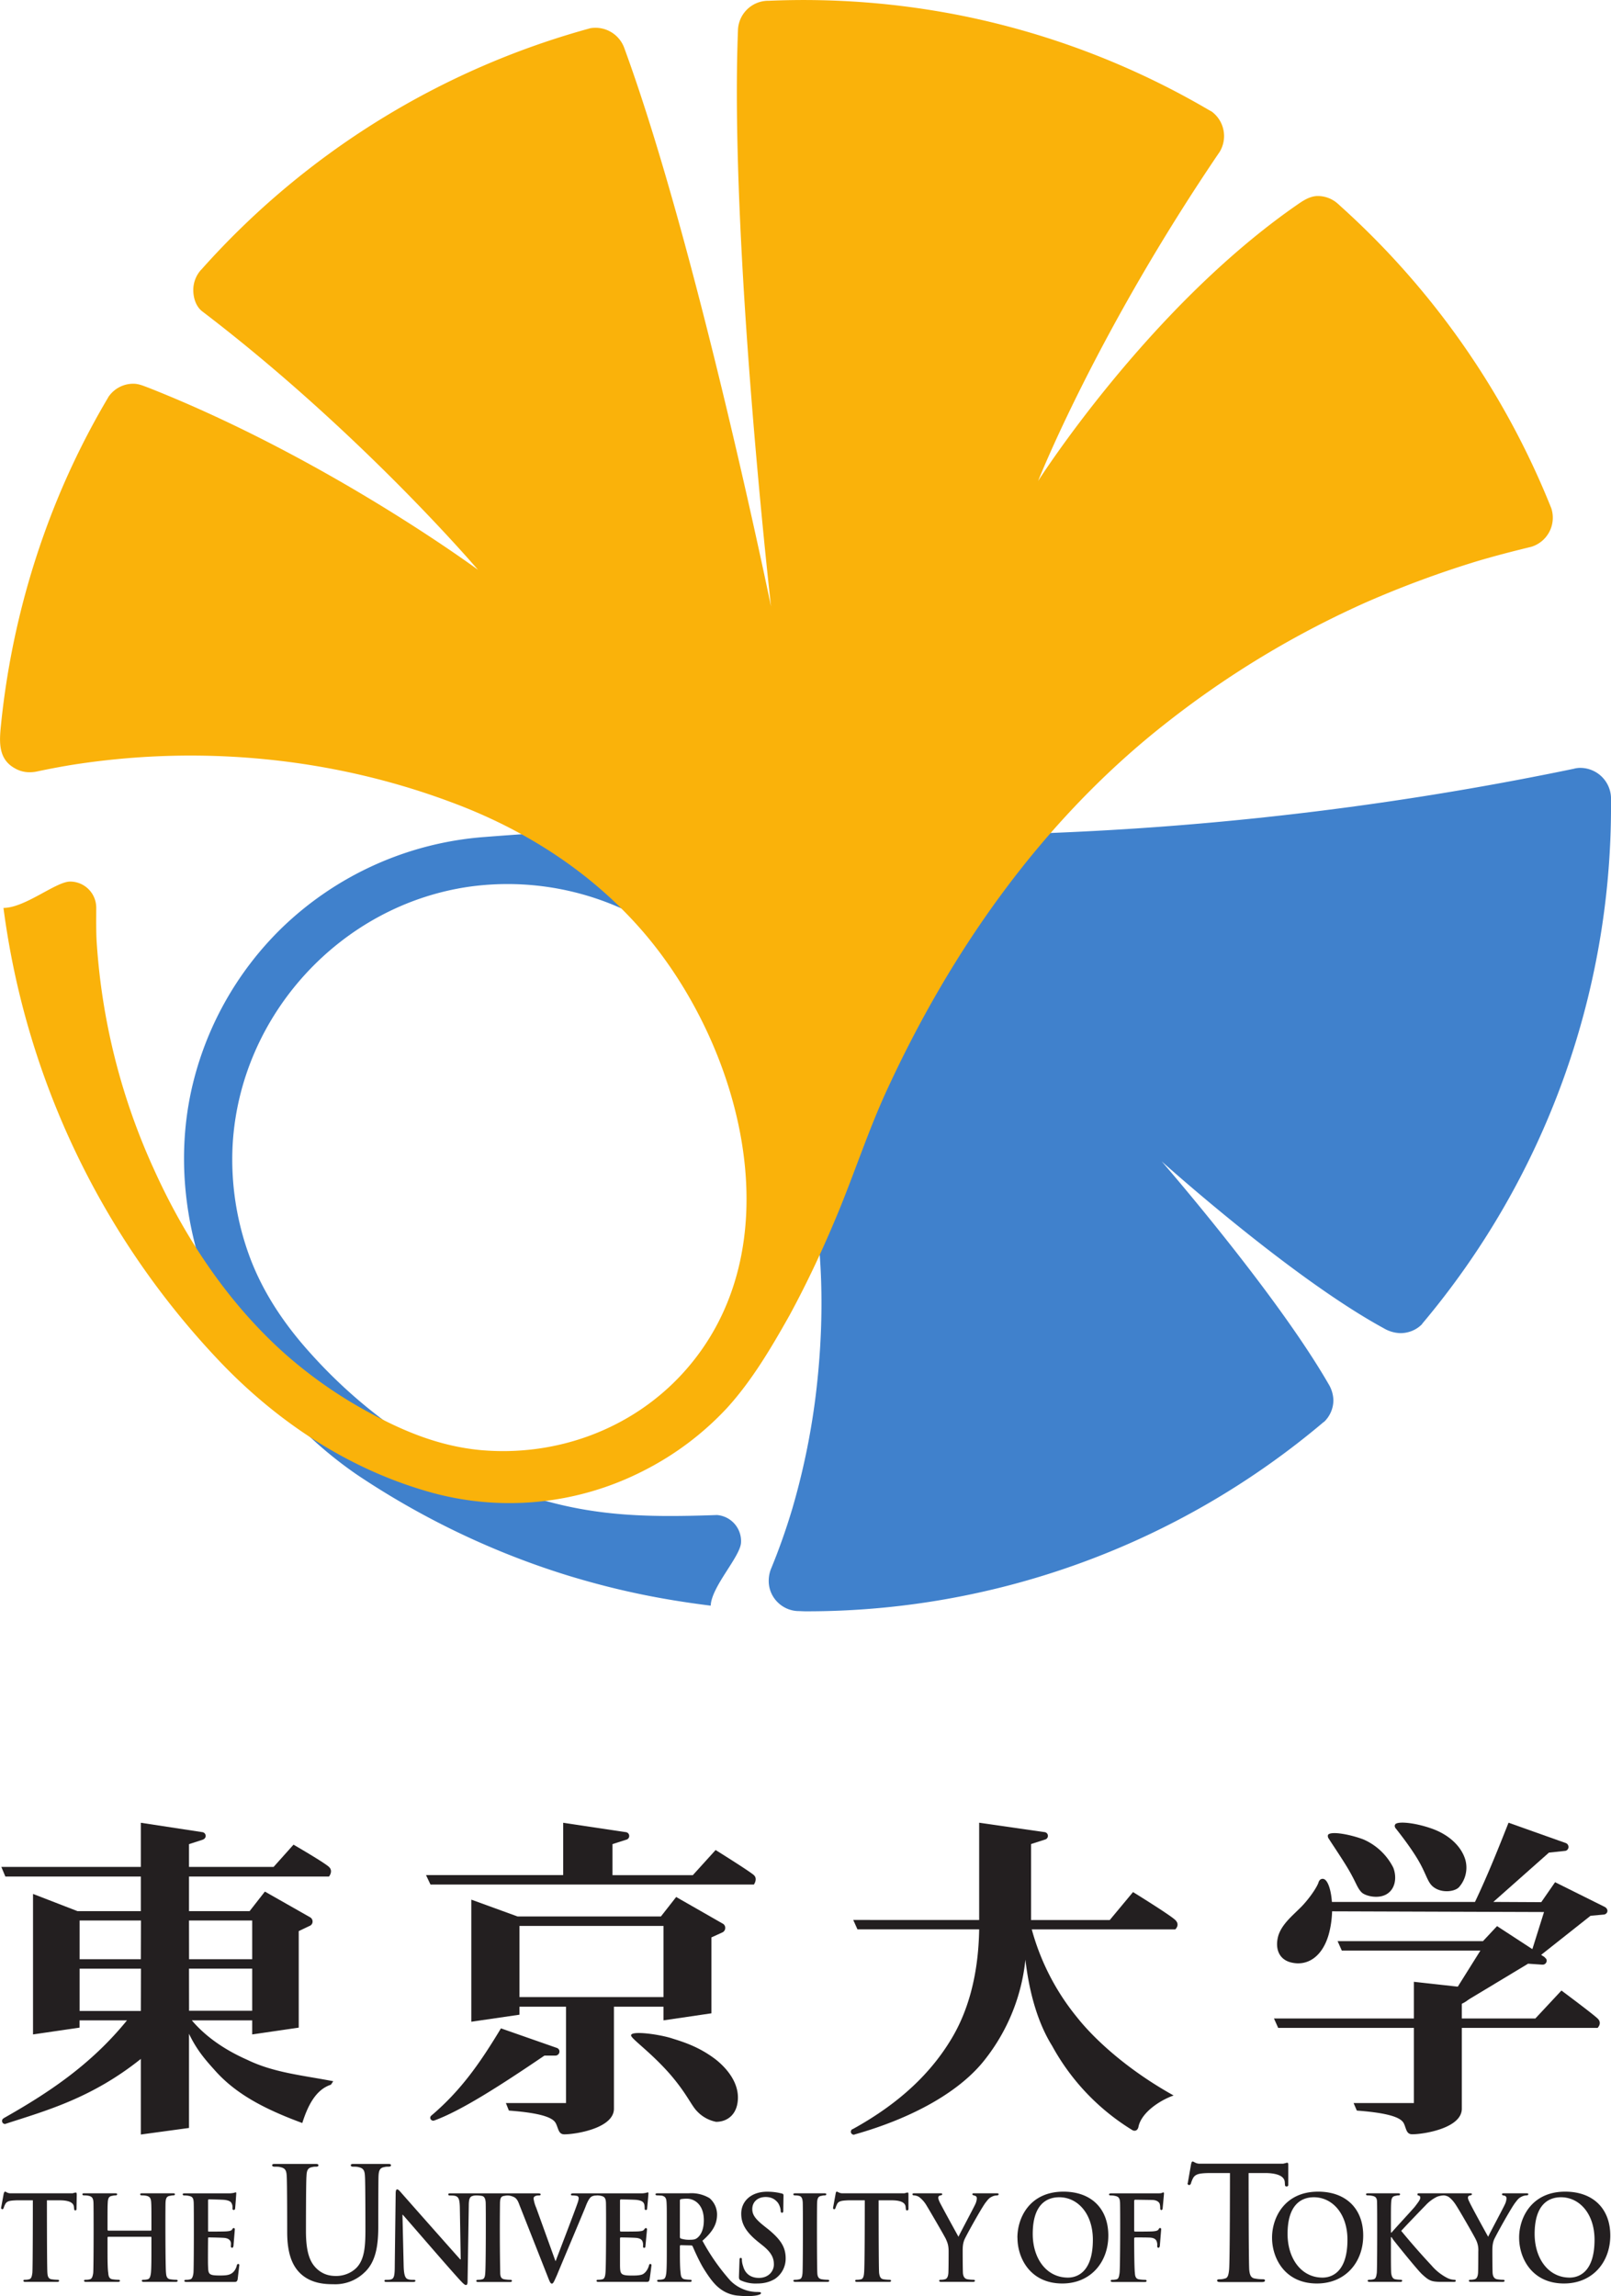 <?xml version="1.0" encoding="UTF-8" standalone="no"?>
<svg
   width="35.722"
   height="50.9"
   viewBox="0 0 26.791 38.176"
   version="1.1"
   id="svg7"
   sodipodi:docname="University_of_Tokyo_logo,_basic,_vertical.svg"
   inkscape:version="1.3.2 (091e20e, 2023-11-25)"
   xmlns:inkscape="http://www.inkscape.org/namespaces/inkscape"
   xmlns:sodipodi="http://sodipodi.sourceforge.net/DTD/sodipodi-0.dtd"
   xmlns="http://www.w3.org/2000/svg"
   xmlns:svg="http://www.w3.org/2000/svg">
  <defs
     id="defs7" />
  <sodipodi:namedview
     id="namedview7"
     pagecolor="#ffffff"
     bordercolor="#000000"
     borderopacity="0.25"
     inkscape:showpageshadow="2"
     inkscape:pageopacity="0.0"
     inkscape:pagecheckerboard="0"
     inkscape:deskcolor="#d1d1d1"
     inkscape:zoom="17.299779"
     inkscape:cx="17.8615"
     inkscape:cy="26.011893"
     inkscape:window-width="3440"
     inkscape:window-height="1387"
     inkscape:window-x="0"
     inkscape:window-y="25"
     inkscape:window-maximized="1"
     inkscape:current-layer="svg7" />
  <path
     fill="#4081cc"
     d="m 26.792,13.27 a 0.513,0.513 0 0 0 -0.504,-0.503 0.407,0.407 0 0 0 -0.117,0.015 53.16,53.16 0 0 1 -13.805,1.024 c -1.46,-0.078 -2.895,0 -4.309,0.11 a 5.431,5.431 0 0 0 -3.375,1.516 5.4,5.4 0 0 0 -1.5,2.694 c -0.27,1.23 -0.078,2.504 0.442,3.64 a 6.746,6.746 0 0 0 2.316,2.755 c 1.09,0.73 2.29,1.304 3.547,1.687 0.79,0.238 1.496,0.383 2.332,0.488 0.012,-0.316 0.488,-0.808 0.504,-1.046 a 0.435,0.435 0 0 0 -0.398,-0.461 c -1.301,0.046 -2.254,0.02 -3.473,-0.438 a 8.375,8.375 0 0 1 -3.277,-2.238 c -0.43,-0.473 -0.79,-1 -1.016,-1.598 a 4.658,4.658 0 0 1 -0.29,-1.89 c 0.126,-2.149 1.794,-3.973 3.93,-4.282 a 4.633,4.633 0 0 1 3.364,0.84 c 0.5,0.367 0.93,0.84 1.246,1.375 0.355,0.61 0.656,1.25 0.863,1.922 0.43,1.406 0.469,2.941 0.285,4.387 a 11.957,11.957 0 0 1 -0.382,1.82 c -0.102,0.34 -0.22,0.676 -0.356,1.004 a 0.542,0.542 0 0 0 -0.035,0.195 c 0,0.27 0.219,0.492 0.488,0.5 0.031,0 0.09,0.004 0.125,0.004 a 13.31,13.31 0 0 0 8.617,-3.148 c 0.004,0 0.008,-0.004 0.008,-0.004 a 0.503,0.503 0 0 0 0.153,-0.356 0.547,0.547 0 0 0 -0.082,-0.273 c -0.875,-1.516 -2.774,-3.7 -2.774,-3.7 0,0 2.149,1.934 3.692,2.774 a 0.573,0.573 0 0 0 0.277,0.082 c 0.14,0 0.266,-0.055 0.356,-0.144 0.004,-0.004 0.008,-0.012 0.011,-0.016 a 13.347,13.347 0 0 0 3.137,-8.613 v -0.121"
     id="path1" />
  <path
     fill="#fab20a"
     d="m 2.542,19.403 a 10.748,10.748 0 0 1 -0.934,-3.73 c -0.012,-0.176 -0.008,-0.41 -0.008,-0.582 a 0.435,0.435 0 0 0 -0.433,-0.434 c -0.239,0 -0.75,0.438 -1.11,0.438 a 13.473,13.473 0 0 0 3.625,7.57 c 0.969,1.008 2.164,1.79 3.528,2.16 a 4.889,4.889 0 0 0 3.488,-0.37 4.947,4.947 0 0 0 1.387,-1.04 c 0.418,-0.457 0.742,-1.008 1.043,-1.543 0.312,-0.574 0.585,-1.164 0.832,-1.765 0.261,-0.641 0.48,-1.301 0.765,-1.93 1.09,-2.383 2.625,-4.563 4.7,-6.18 a 15.702,15.702 0 0 1 3.296,-1.984 16.95,16.95 0 0 1 1.836,-0.68 c 0.301,-0.09 0.606,-0.168 0.91,-0.242 a 0.506,0.506 0 0 0 0.332,-0.64 13.49,13.49 0 0 0 -3.52,-5.036 c -0.01,-0.012 -0.023,-0.02 -0.034,-0.031 a 0.5,0.5 0 0 0 -0.328,-0.125 c -0.137,0 -0.254,0.082 -0.36,0.156 -2.472,1.719 -4.293,4.582 -4.293,4.582 0,0 0.965,-2.45 3.02,-5.473 a 0.507,0.507 0 0 0 -0.137,-0.672 c -0.016,-0.007 -0.035,-0.019 -0.05,-0.027 a 13.334,13.334 0 0 0 -4.107,-1.565 13.419,13.419 0 0 0 -3.21,-0.247 h -0.024 a 0.506,0.506 0 0 0 -0.484,0.5 c -0.137,3.52 0.55,9.57 0.55,9.57 0,0 -1.225,-5.965 -2.436,-9.273 a 0.51,0.51 0 0 0 -0.574,-0.34 c -0.004,0 -0.008,0.004 -0.012,0.004 a 13.388,13.388 0 0 0 -6.434,3.988 c -0.007,0.008 -0.011,0.016 -0.019,0.02 a 0.5,0.5 0 0 0 -0.133,0.34 c 0,0.136 0.047,0.277 0.149,0.355 2.64,2.012 4.586,4.297 4.586,4.297 0,0 -2.497,-1.848 -5.471,-3.024 -0.085,-0.031 -0.167,-0.07 -0.26,-0.07 a 0.498,0.498 0 0 0 -0.415,0.219 c 0,0.004 -0.004,0.004 -0.004,0.008 a 13.021,13.021 0 0 0 -1.078,2.303 13.463,13.463 0 0 0 -0.707,3.16 c -0.027,0.274 -0.043,0.555 0.238,0.707 0.11,0.063 0.235,0.075 0.356,0.051 0.183,-0.039 0.367,-0.074 0.55,-0.105 a 12.682,12.682 0 0 1 2.141,-0.16 c 1.438,0.015 2.867,0.273 4.211,0.777 1.242,0.46 2.375,1.191 3.234,2.21 1.618,1.923 2.48,5.223 0.618,7.274 -0.856,0.942 -2.114,1.399 -3.375,1.285 -0.649,-0.062 -1.223,-0.289 -1.79,-0.593 a 7.49,7.49 0 0 1 -1.445,-0.996 c -0.957,-0.848 -1.691,-1.954 -2.21,-3.118"
     id="path2" />
  <g
     fill="#231f20"
     id="g7"
     transform="translate(-3.7697086e-4,-3.3279698e-4)">
    <path
       d="m 10.495,33.84 c 0,-0.081 0.457,-0.019 0.672,0.048 0.172,0.055 0.449,0.133 0.738,0.355 0.164,0.13 0.367,0.356 0.367,0.63 0,0.269 -0.164,0.405 -0.363,0.405 A 0.59,0.59 0 0 1 11.593,35.103 C 11.495,35.005 11.421,34.806 11.136,34.478 10.811,34.11 10.495,33.896 10.495,33.841 m -0.309,-2.664 v -0.516 l 0.23,-0.074 a 0.063,0.063 0 0 0 0.048,-0.062 0.063,0.063 0 0 0 -0.055,-0.063 L 9.366,30.306 v 0.87 H 7.085 l 0.074,0.157 h 5.379 c 0,0 0.066,-0.094 0,-0.156 -0.067,-0.063 -0.637,-0.418 -0.637,-0.418 l -0.379,0.418 z M 9.257,34.048 8.331,33.724 c -0.344,0.57 -0.66,1.027 -1.156,1.449 a 0.048,0.048 0 0 0 -0.02,0.039 c 0,0.023 0.023,0.047 0.05,0.047 0.005,0 0.013,0 0.016,-0.004 H 7.225 C 7.663,35.095 8.3,34.689 9.054,34.177 H 9.237 A 0.068,0.068 0 0 0 9.304,34.11 0.063,0.063 0 0 0 9.257,34.048 m 10.289,-2.125 c -0.082,-0.082 -0.703,-0.465 -0.703,-0.465 l -0.387,0.465 H 17.147 V 30.66 l 0.23,-0.074 H 17.374 A 0.063,0.063 0 0 0 17.37,30.461 l -1.086,-0.156 v 1.617 H 14.19 l 0.07,0.156 h 2.024 c -0.012,0.774 -0.192,1.371 -0.457,1.813 -0.328,0.55 -0.836,1.062 -1.645,1.508 h -0.004 c 0,0 -0.004,0.004 -0.008,0.004 a 0.056,0.056 0 0 0 -0.02,0.043 0.05,0.05 0 0 0 0.048,0.046 c 0.008,0 0.011,0 0.015,-0.004 0.98,-0.277 1.766,-0.722 2.176,-1.257 a 3.21,3.21 0 0 0 0.664,-1.649 c 0.07,0.598 0.223,1.078 0.445,1.434 a 3.752,3.752 0 0 0 1.344,1.406 c 0.008,0 0.016,0.004 0.028,0.004 a 0.064,0.064 0 0 0 0.035,-0.012 0.094,0.094 0 0 0 0.027,-0.046 c 0.043,-0.239 0.352,-0.446 0.586,-0.528 -0.758,-0.422 -1.312,-0.926 -1.613,-1.308 a 3.936,3.936 0 0 1 -0.746,-1.453 h 2.386 c 0,0 0.086,-0.075 0,-0.157 m 2.54,-1.413 a 0.069,0.069 0 0 0 0.011,0.058 c 0.067,0.106 0.243,0.364 0.34,0.532 0.121,0.21 0.133,0.285 0.207,0.363 0.067,0.066 0.293,0.117 0.43,0.023 0.14,-0.093 0.156,-0.285 0.098,-0.433 a 1.005,1.005 0 0 0 -0.496,-0.469 c -0.227,-0.086 -0.551,-0.144 -0.59,-0.074 m 1.121,-0.179 c -0.012,0.015 -0.016,0.034 0,0.062 0.074,0.093 0.23,0.293 0.351,0.488 0.153,0.246 0.172,0.387 0.258,0.473 0.133,0.129 0.367,0.105 0.446,0.027 A 0.49,0.49 0 0 0 24.37,30.923 C 24.304,30.696 24.093,30.497 23.792,30.396 23.53,30.306 23.257,30.278 23.206,30.329 M 22.01,31.24 c 0.122,0.023 0.208,0.507 0.083,0.937 -0.106,0.355 -0.348,0.515 -0.614,0.453 -0.21,-0.047 -0.281,-0.234 -0.219,-0.45 0.06,-0.187 0.231,-0.327 0.352,-0.448 0.129,-0.122 0.277,-0.329 0.313,-0.426 0.011,-0.04 0.035,-0.074 0.085,-0.067 m 2.301,2.477 v 1.344 c 0,0.324 -0.633,0.425 -0.824,0.425 -0.101,0 -0.098,-0.093 -0.14,-0.18 -0.036,-0.07 -0.149,-0.167 -0.782,-0.214 l -0.054,-0.125 h 1.003 v -1.25 h -2.257 l -0.07,-0.156 h 2.327 v -0.61 l 0.957,0.106 c 0.09,0.047 -0.019,0.199 -0.16,0.258 v 0.246 h 1.223 l 0.434,-0.465 c 0,0 0.52,0.387 0.601,0.465 0.082,0.078 0,0.156 0,0.156 z m 0,0"
       id="path3" />
    <path
       d="m 26.733,31.77 a 0.073,0.073 0 0 0 -0.035,-0.058 l -0.004,-0.004 -0.832,-0.414 -0.23,0.332 -0.797,-0.004 0.925,-0.82 0.262,-0.028 c 0.035,0 0.063,-0.03 0.063,-0.066 a 0.07,0.07 0 0 0 -0.04,-0.063 l -0.957,-0.34 c -0.152,0.383 -0.335,0.848 -0.558,1.317 h -2.442 l -0.008,0.156 3.598,0.012 -0.238,0.758 0.098,0.027 0.914,-0.723 0.222,-0.02 c 0.031,-0.003 0.059,-0.03 0.059,-0.062"
       id="path4" />
    <path
       d="m 25.69,32.548 0.004,-0.004 -0.797,-0.52 -0.234,0.25 h -2.418 l 0.07,0.157 h 2.305 l -0.445,0.71 c 0.078,0.016 0.011,0.149 0.136,0.172 l 1.102,-0.664 0.234,0.016 h 0.008 a 0.066,0.066 0 0 0 0.067,-0.066 c 0,-0.024 -0.012,-0.04 -0.031,-0.051 M 4.112,34.247 C 3.722,34.075 3.412,33.853 3.19,33.591 h 1.004 v 0.234 l 0.774,-0.113 v -1.605 l 0.18,-0.086 a 0.076,0.076 0 0 0 0.05,-0.075 0.08,0.08 0 0 0 -0.043,-0.07 L 4.405,31.45 4.151,31.775 H 3.143 V 31.2 h 2.328 c 0,0 0.075,-0.09 0,-0.16 -0.078,-0.074 -0.59,-0.37 -0.59,-0.37 L 4.55,31.04 H 3.143 v -0.379 l 0.23,-0.074 H 3.37 C 3.397,30.579 3.42,30.556 3.42,30.525 A 0.063,0.063 0 0 0 3.366,30.462 L 2.342,30.306 v 0.734 h -2.32 l 0.067,0.16 h 2.253 v 0.575 H 1.288 L 0.549,31.489 v 2.336 l 0.774,-0.113 v -0.121 h 0.789 c -0.61,0.75 -1.324,1.215 -2.055,1.629 v 0.004 c -0.015,0.004 -0.023,0.023 -0.023,0.039 0,0.027 0.02,0.05 0.047,0.05 0.004,0 0.011,0 0.015,-0.003 0.66,-0.215 1.426,-0.422 2.246,-1.078 v 1.257 L 3.143,35.38 v -1.566 c 0.121,0.254 0.258,0.418 0.414,0.59 0.352,0.406 0.836,0.66 1.47,0.894 0.1,-0.316 0.237,-0.559 0.476,-0.637 L 5.542,34.603 C 5.038,34.505 4.557,34.463 4.112,34.247 M 2.342,33.435 H 1.324 v -0.703 h 1.02 z m 0,-0.86 H 1.324 v -0.644 h 1.02 z m 0.801,-0.644 h 1.051 v 0.644 h -1.05 z m 0,0.8 h 1.051 v 0.7 h -1.05 z m 8.875,-0.749 -0.773,-0.442 -0.254,0.324 H 8.608 l -0.77,-0.28 v 2.03 l 0.801,-0.117 v -0.133 h 0.774 v 1.602 h -1 l 0.05,0.125 c 0.633,0.047 0.747,0.144 0.782,0.215 0.043,0.086 0.043,0.18 0.14,0.18 0.192,0 0.825,-0.102 0.825,-0.426 v -1.696 h 0.824 v 0.227 l 0.797,-0.117 v -1.262 l 0.18,-0.082 a 0.082,0.082 0 0 0 0.05,-0.078 0.078,0.078 0 0 0 -0.043,-0.07 m -0.984,1.222 H 8.639 v -1.183 h 2.395 z m -8.527,3.883 c 0.008,0 0.011,-0.004 0.011,-0.016 v -0.043 c 0,-0.293 0,-0.347 -0.004,-0.41 C 2.51,36.552 2.494,36.521 2.436,36.508 A 0.351,0.351 0 0 0 2.362,36.501 c -0.02,0 -0.031,-0.004 -0.031,-0.02 0,-0.011 0.015,-0.015 0.039,-0.015 h 0.5 c 0.027,0 0.039,0.004 0.039,0.015 0,0.016 -0.012,0.02 -0.035,0.02 -0.012,0 -0.027,0.004 -0.051,0.008 -0.05,0.008 -0.066,0.039 -0.07,0.11 -0.004,0.062 -0.004,1.09 0.008,1.171 0.004,0.055 0.015,0.098 0.07,0.106 a 0.742,0.742 0 0 0 0.094,0.008 c 0.023,0 0.03,0.008 0.03,0.015 0,0.016 -0.015,0.02 -0.038,0.02 h -0.52 c -0.023,0 -0.039,-0.004 -0.039,-0.02 0,-0.008 0.008,-0.015 0.031,-0.015 0.028,0 0.051,-0.004 0.067,-0.008 0.035,-0.008 0.047,-0.051 0.054,-0.106 0.008,-0.082 0.008,-0.238 0.008,-0.414 v -0.172 c 0,-0.012 -0.004,-0.015 -0.011,-0.015 H 1.8 c -0.004,0 -0.012,0.004 -0.012,0.015 v 0.172 c 0,0.176 0,0.332 0.012,0.414 0.004,0.055 0.015,0.098 0.07,0.106 a 0.74,0.74 0 0 0 0.094,0.008 c 0.023,0 0.031,0.008 0.031,0.015 0,0.016 -0.016,0.02 -0.04,0.02 H 1.436 c -0.023,0 -0.039,-0.004 -0.039,-0.02 0,-0.008 0.008,-0.015 0.031,-0.015 0.028,0 0.051,-0.004 0.067,-0.008 C 1.53,37.888 1.542,37.845 1.55,37.79 1.558,37.708 1.558,36.68 1.554,36.618 1.55,36.552 1.534,36.521 1.475,36.508 A 0.351,0.351 0 0 0 1.401,36.501 c -0.02,0 -0.031,-0.004 -0.031,-0.02 0,-0.011 0.012,-0.015 0.04,-0.015 h 0.5 c 0.026,0 0.038,0.004 0.038,0.015 0,0.016 -0.011,0.02 -0.031,0.02 -0.016,0 -0.035,0.004 -0.055,0.008 -0.05,0.008 -0.066,0.039 -0.07,0.11 -0.004,0.062 -0.004,0.116 -0.004,0.41 v 0.042 c 0,0.012 0.008,0.016 0.012,0.016 z M 4.768,36.18 C 4.764,36.09 4.745,36.048 4.663,36.032 4.643,36.024 4.6,36.024 4.565,36.024 c -0.023,0 -0.039,-0.008 -0.039,-0.023 0,-0.02 0.016,-0.023 0.055,-0.023 h 0.664 c 0.035,0 0.05,0.004 0.05,0.023 0,0.016 -0.011,0.023 -0.038,0.023 -0.027,0 -0.04,0 -0.07,0.008 -0.067,0.012 -0.087,0.055 -0.09,0.149 -0.009,0.082 -0.009,0.914 -0.009,0.914 0,0.375 0.075,0.535 0.196,0.64 0.11,0.094 0.222,0.106 0.308,0.106 0.11,0 0.243,-0.04 0.34,-0.14 0.137,-0.145 0.145,-0.38 0.145,-0.645 0,0 0,-0.793 -0.008,-0.875 -0.004,-0.09 -0.024,-0.133 -0.106,-0.149 -0.02,-0.008 -0.062,-0.008 -0.09,-0.008 -0.027,0 -0.039,-0.008 -0.039,-0.023 0,-0.02 0.016,-0.023 0.051,-0.023 h 0.566 c 0.036,0 0.051,0.004 0.051,0.023 0,0.016 -0.015,0.023 -0.043,0.023 -0.027,0 -0.043,0 -0.074,0.008 -0.066,0.012 -0.086,0.055 -0.09,0.149 -0.004,0.082 -0.004,0.828 -0.004,0.828 0,0.289 -0.027,0.594 -0.238,0.781 a 0.699,0.699 0 0 1 -0.512,0.188 c -0.129,0 -0.367,-0.008 -0.547,-0.18 -0.125,-0.121 -0.218,-0.313 -0.218,-0.688 0,0 0,-0.847 -0.008,-0.93 m 8.582,0.438 c -0.004,-0.066 -0.02,-0.101 -0.062,-0.11 a 0.336,0.336 0 0 0 -0.067,-0.007 c -0.019,0 -0.027,-0.004 -0.027,-0.02 0,-0.011 0.012,-0.015 0.043,-0.015 h 0.465 c 0.027,0 0.04,0.004 0.04,0.015 0,0.016 -0.013,0.02 -0.028,0.02 -0.02,0 -0.035,0.004 -0.055,0.008 -0.05,0.008 -0.066,0.039 -0.07,0.11 -0.004,0.062 -0.004,1.097 0.004,1.183 0.004,0.05 0.02,0.086 0.074,0.094 a 0.742,0.742 0 0 0 0.094,0.008 c 0.02,0 0.03,0.008 0.03,0.015 0,0.016 -0.015,0.02 -0.038,0.02 h -0.52 c -0.023,0 -0.039,-0.004 -0.039,-0.02 0,-0.008 0.008,-0.015 0.031,-0.015 0.028,0 0.051,-0.004 0.067,-0.008 0.039,-0.008 0.047,-0.04 0.054,-0.098 0.008,-0.082 0.008,-1.117 0.004,-1.18 m 2.426,0.817 c 0,-0.106 -0.02,-0.149 -0.043,-0.203 C 15.721,37.2 15.471,36.771 15.409,36.669 A 0.488,0.488 0 0 0 15.28,36.524 0.2,0.2 0 0 0 15.202,36.501 c -0.016,0 -0.027,-0.004 -0.027,-0.02 0,-0.011 0.011,-0.015 0.035,-0.015 h 0.43 c 0.019,0 0.03,0.004 0.03,0.016 0,0.015 -0.015,0.015 -0.042,0.023 -0.016,0.004 -0.024,0.02 -0.024,0.035 0,0.016 0.008,0.04 0.02,0.067 0.027,0.058 0.285,0.527 0.316,0.582 0.02,-0.047 0.25,-0.477 0.277,-0.536 a 0.263,0.263 0 0 0 0.028,-0.101 c 0,-0.02 -0.008,-0.043 -0.04,-0.047 -0.019,-0.008 -0.034,-0.008 -0.034,-0.023 0,-0.012 0.008,-0.016 0.03,-0.016 h 0.376 c 0.02,0 0.031,0.004 0.031,0.016 0,0.015 -0.016,0.02 -0.035,0.02 a 0.192,0.192 0 0 0 -0.082,0.023 c -0.04,0.019 -0.059,0.043 -0.098,0.093 -0.062,0.078 -0.32,0.54 -0.355,0.621 -0.028,0.07 -0.028,0.133 -0.028,0.196 0,0 0,0.273 0.004,0.355 0.004,0.055 0.024,0.098 0.078,0.106 a 0.746,0.746 0 0 0 0.09,0.008 c 0.024,0 0.032,0.008 0.032,0.015 0,0.016 -0.016,0.02 -0.04,0.02 h -0.515 c -0.024,0 -0.04,-0.004 -0.04,-0.02 0,-0.008 0.009,-0.015 0.028,-0.015 0.027,0 0.05,-0.004 0.066,-0.008 0.04,-0.008 0.055,-0.051 0.059,-0.106 0.004,-0.082 0.004,-0.355 0.004,-0.355 m 1.144,-0.231 c 0,-0.336 0.208,-0.765 0.766,-0.765 0.461,0 0.746,0.28 0.746,0.73 0,0.445 -0.296,0.797 -0.765,0.797 -0.531,0 -0.746,-0.418 -0.746,-0.762 m 1.254,0.035 c 0,-0.437 -0.254,-0.707 -0.559,-0.707 -0.215,0 -0.441,0.125 -0.441,0.61 0,0.406 0.226,0.726 0.586,0.726 0.128,0 0.414,-0.066 0.414,-0.629 m 2.98,-0.035 c 0,-0.336 0.211,-0.765 0.766,-0.765 0.46,0 0.75,0.28 0.75,0.73 0,0.445 -0.297,0.797 -0.77,0.797 -0.531,0 -0.746,-0.418 -0.746,-0.762 m 1.254,0.035 c 0,-0.437 -0.254,-0.707 -0.559,-0.707 -0.21,0 -0.437,0.125 -0.437,0.61 0,0.406 0.226,0.726 0.582,0.726 0.129,0 0.414,-0.066 0.414,-0.629 m 1.601,-0.738 a 0.2,0.2 0 0 1 0.079,0.023 c 0.035,0.024 0.082,0.07 0.129,0.145 0.066,0.102 0.312,0.531 0.324,0.562 a 0.383,0.383 0 0 1 0.043,0.204 c 0,0 0,0.273 -0.004,0.355 -0.004,0.055 -0.02,0.098 -0.059,0.106 a 0.274,0.274 0 0 1 -0.066,0.008 c -0.02,0 -0.028,0.008 -0.028,0.015 0,0.016 0.016,0.02 0.04,0.02 h 0.515 c 0.024,0 0.04,-0.004 0.04,-0.02 0,-0.008 -0.009,-0.015 -0.032,-0.015 a 0.68,0.68 0 0 1 -0.09,-0.008 c -0.054,-0.008 -0.074,-0.051 -0.078,-0.106 -0.004,-0.082 -0.004,-0.355 -0.004,-0.355 0,-0.063 0,-0.125 0.027,-0.196 0.036,-0.082 0.293,-0.543 0.356,-0.62 0.039,-0.052 0.059,-0.075 0.098,-0.094 a 0.204,0.204 0 0 1 0.082,-0.024 c 0.02,0 0.035,-0.004 0.035,-0.02 0,-0.011 -0.012,-0.015 -0.031,-0.015 h -0.375 c -0.02,0 -0.032,0.004 -0.032,0.016 0,0.015 0.016,0.02 0.036,0.023 0.03,0.004 0.039,0.027 0.039,0.047 a 0.267,0.267 0 0 1 -0.028,0.101 c -0.027,0.06 -0.257,0.489 -0.277,0.536 -0.031,-0.055 -0.29,-0.524 -0.313,-0.582 -0.015,-0.028 -0.023,-0.051 -0.023,-0.067 0,-0.016 0.008,-0.031 0.023,-0.035 0.028,-0.008 0.043,-0.008 0.043,-0.023 0,-0.012 -0.011,-0.016 -0.027,-0.016 h -0.851 c -0.02,0 -0.028,0.004 -0.028,0.016 0,0.015 0.004,0.02 0.024,0.023 0.015,0.004 0.023,0.016 0.023,0.035 0,0.035 -0.04,0.082 -0.09,0.149 -0.055,0.066 -0.324,0.355 -0.387,0.43 h -0.011 v -0.087 c 0,-0.296 0,-0.351 0.004,-0.414 0.004,-0.07 0.02,-0.101 0.07,-0.109 0.02,-0.004 0.031,-0.008 0.05,-0.008 0.016,0 0.028,-0.004 0.028,-0.02 0,-0.011 -0.015,-0.015 -0.039,-0.015 h -0.484 c -0.028,0 -0.043,0.004 -0.043,0.015 0,0.016 0.011,0.02 0.03,0.02 a 0.35,0.35 0 0 1 0.075,0.008 c 0.063,0.012 0.078,0.043 0.078,0.11 0.004,0.062 0.004,1.09 -0.004,1.171 -0.008,0.055 -0.015,0.098 -0.055,0.106 a 0.274,0.274 0 0 1 -0.066,0.008 c -0.023,0 -0.031,0.008 -0.031,0.015 0,0.016 0.015,0.02 0.039,0.02 h 0.5 c 0.02,0 0.035,-0.004 0.035,-0.02 0,-0.008 -0.008,-0.015 -0.023,-0.015 a 0.684,0.684 0 0 1 -0.09,-0.008 c -0.047,-0.008 -0.063,-0.051 -0.07,-0.106 -0.004,-0.082 -0.004,-0.238 -0.004,-0.414 v -0.18 h 0.011 l 0.02,0.032 c 0.039,0.054 0.402,0.504 0.484,0.582 0.082,0.074 0.129,0.117 0.23,0.125 0.04,0.004 0.07,0.004 0.126,0.004 h 0.164 c 0.035,0 0.043,-0.004 0.043,-0.02 0,-0.011 -0.012,-0.015 -0.024,-0.015 a 0.283,0.283 0 0 1 -0.113,-0.028 0.858,0.858 0 0 1 -0.266,-0.21 12.033,12.033 0 0 1 -0.504,-0.575 c 0.063,-0.07 0.344,-0.363 0.403,-0.422 a 0.632,0.632 0 0 1 0.199,-0.148 0.407,0.407 0 0 1 0.105,-0.02"
       id="path5" />
    <path
       d="m 25.264,37.204 c 0,-0.336 0.211,-0.765 0.766,-0.765 0.461,0 0.75,0.28 0.75,0.73 0,0.445 -0.297,0.797 -0.77,0.797 -0.53,0 -0.746,-0.418 -0.746,-0.762 m 1.254,0.035 c 0,-0.437 -0.254,-0.707 -0.558,-0.707 -0.211,0 -0.438,0.125 -0.438,0.61 0,0.406 0.227,0.726 0.582,0.726 0.13,0 0.414,-0.066 0.414,-0.629 m -13.929,0.868 a 0.636,0.636 0 0 1 -0.442,-0.188 3.48,3.48 0 0 1 -0.465,-0.664 c 0.188,-0.164 0.243,-0.293 0.243,-0.438 A 0.36,0.36 0 0 0 11.8,36.547 0.586,0.586 0 0 0 11.46,36.466 h -0.516 c -0.027,0 -0.043,0.004 -0.043,0.016 0,0.015 0.012,0.019 0.031,0.019 0.028,0 0.059,0.004 0.075,0.004 0.062,0.016 0.074,0.047 0.078,0.113 0.004,0.063 0.004,0.118 0.004,0.414 v 0.344 c 0,0.176 0,0.332 -0.008,0.414 -0.008,0.055 -0.016,0.098 -0.055,0.106 a 0.274,0.274 0 0 1 -0.066,0.008 c -0.024,0 -0.032,0.008 -0.032,0.015 0,0.016 0.016,0.02 0.04,0.02 h 0.5 c 0.023,0 0.035,-0.004 0.035,-0.02 0,-0.008 -0.008,-0.015 -0.024,-0.015 a 0.82,0.82 0 0 1 -0.09,-0.008 c -0.054,-0.008 -0.066,-0.051 -0.07,-0.106 -0.012,-0.082 -0.012,-0.238 -0.012,-0.418 v -0.027 c 0,-0.012 0.008,-0.016 0.016,-0.016 l 0.16,0.004 c 0.016,0 0.027,0 0.035,0.012 0.02,0.047 0.114,0.266 0.2,0.398 0.082,0.13 0.16,0.235 0.246,0.301 a 0.57,0.57 0 0 0 0.328,0.125 c 0.16,0.016 0.273,0 0.304,-0.008 0.028,-0.008 0.059,-0.015 0.059,-0.035 0,-0.023 -0.031,-0.016 -0.066,-0.02 m -0.993,-0.898 c -0.03,0.024 -0.058,0.031 -0.128,0.031 a 0.435,0.435 0 0 1 -0.145,-0.02 c -0.012,-0.007 -0.016,-0.01 -0.016,-0.034 v -0.594 c 0,-0.016 0.004,-0.024 0.016,-0.027 a 0.543,0.543 0 0 1 0.102,-0.008 c 0.109,0 0.28,0.082 0.28,0.359 0,0.16 -0.054,0.25 -0.109,0.293 M 1.26,36.454 A 0.263,0.263 0 0 0 1.21,36.466 H 0.163 C 0.116,36.462 0.1,36.439 0.085,36.439 c -0.012,0 -0.016,0.011 -0.024,0.035 l -0.043,0.234 v 0.004 c 0,0.008 0.012,0.02 0.02,0.02 0.008,0 0.015,-0.008 0.02,-0.012 v -0.004 c 0.007,-0.016 0.015,-0.047 0.034,-0.078 0.028,-0.043 0.07,-0.05 0.18,-0.055 h 0.274 c 0,0 0,1.125 -0.008,1.207 -0.008,0.055 -0.016,0.098 -0.055,0.106 a 0.274,0.274 0 0 1 -0.067,0.008 c -0.023,0 -0.027,0.008 -0.027,0.015 0,0.016 0.012,0.02 0.035,0.02 h 0.524 c 0.02,0 0.035,-0.004 0.035,-0.02 0,-0.008 -0.008,-0.015 -0.031,-0.015 A 0.807,0.807 0 0 1 0.858,37.896 C 0.803,37.888 0.792,37.845 0.788,37.79 0.78,37.708 0.78,36.583 0.78,36.583 h 0.23 c 0.168,0.004 0.215,0.055 0.219,0.11 l 0.004,0.035 c 0,0.015 0.008,0.023 0.02,0.023 0.011,0 0.019,-0.008 0.019,-0.023 l 0.004,-0.235 c 0,-0.027 -0.004,-0.039 -0.016,-0.039 m 13.833,0 c -0.008,0 -0.02,0.004 -0.051,0.012 h -1.043 c -0.047,-0.004 -0.067,-0.027 -0.082,-0.027 -0.012,0 -0.016,0.011 -0.02,0.035 l -0.043,0.234 v 0.004 c 0,0.008 0.008,0.02 0.02,0.02 0.008,0 0.015,-0.008 0.015,-0.012 h 0.004 v -0.004 a 0.46,0.46 0 0 1 0.032,-0.078 c 0.027,-0.043 0.074,-0.05 0.18,-0.055 h 0.277 c 0,0 0,1.125 -0.012,1.207 -0.004,0.055 -0.016,0.098 -0.05,0.106 a 0.303,0.303 0 0 1 -0.067,0.008 c -0.024,0 -0.031,0.008 -0.031,0.015 0,0.016 0.011,0.02 0.035,0.02 h 0.527 c 0.02,0 0.035,-0.004 0.035,-0.02 0,-0.008 -0.011,-0.015 -0.03,-0.015 A 0.739,0.739 0 0 1 14.694,37.896 C 14.64,37.888 14.628,37.845 14.62,37.79 14.612,37.708 14.612,36.583 14.612,36.583 h 0.235 c 0.164,0.004 0.21,0.055 0.214,0.11 l 0.004,0.035 c 0,0.015 0.008,0.023 0.02,0.023 0.012,0 0.023,-0.008 0.023,-0.023 v -0.235 c 0,-0.027 0,-0.039 -0.015,-0.039 m 6.312,-0.496 c -0.008,0 -0.027,0.008 -0.066,0.016 H 19.94 c -0.058,-0.004 -0.086,-0.036 -0.105,-0.036 -0.016,0 -0.02,0.016 -0.028,0.051 l -0.054,0.309 -0.004,0.004 c 0,0.012 0.011,0.027 0.027,0.027 0.012,0 0.02,-0.008 0.024,-0.015 l 0.004,-0.004 a 0.455,0.455 0 0 1 0.043,-0.106 c 0.039,-0.055 0.093,-0.07 0.238,-0.074 h 0.37 c 0,0 0,1.504 -0.015,1.613 -0.008,0.074 -0.02,0.133 -0.07,0.14 a 0.273,0.273 0 0 1 -0.09,0.013 c -0.027,0 -0.039,0.008 -0.039,0.019 0,0.02 0.02,0.027 0.05,0.027 h 0.7 c 0.027,0 0.047,-0.008 0.047,-0.027 0,-0.012 -0.012,-0.02 -0.04,-0.02 A 0.626,0.626 0 0 1 20.874,37.884 C 20.8,37.876 20.784,37.817 20.776,37.744 20.765,37.634 20.765,36.13 20.765,36.13 h 0.308 c 0.223,0.008 0.285,0.078 0.293,0.144 l 0.004,0.055 c 0,0.016 0.012,0.024 0.027,0.024 0.012,0 0.028,-0.008 0.028,-0.024 v -0.32 c 0,-0.035 0,-0.051 -0.02,-0.051 M 3.98,37.661 a 0.019,0.019 0 0 0 -0.02,-0.02 c -0.008,0 -0.016,0.009 -0.02,0.016 -0.015,0.078 -0.062,0.133 -0.11,0.153 -0.046,0.023 -0.124,0.023 -0.175,0.023 -0.187,0 -0.191,-0.023 -0.195,-0.156 -0.004,-0.059 0,-0.457 0,-0.457 0,-0.012 0,-0.02 0.012,-0.02 0.043,0 0.226,0.004 0.261,0.008 0.067,0.008 0.094,0.035 0.106,0.074 0.004,0.024 0,0.051 0,0.067 0,0.016 0.011,0.023 0.023,0.023 0.008,0 0.016,-0.008 0.016,-0.02 0.004,0 0.004,-0.003 0.004,-0.003 l 0.023,-0.281 v -0.004 a 0.019,0.019 0 0 0 -0.02,-0.02 c -0.007,0 -0.011,0.004 -0.015,0.008 0,0.004 0,0.004 -0.004,0.004 0,0.004 -0.004,0.008 -0.008,0.016 -0.02,0.02 -0.047,0.023 -0.09,0.027 -0.043,0.004 -0.254,0.004 -0.297,0.004 -0.011,0 -0.011,-0.008 -0.011,-0.02 v -0.496 c 0,-0.011 0.004,-0.02 0.011,-0.02 0.04,0 0.235,0.005 0.266,0.009 0.09,0.012 0.11,0.039 0.12,0.07 0.013,0.024 0.009,0.067 0.009,0.078 0,0.011 0.012,0.02 0.02,0.02 0.011,0 0.019,-0.008 0.023,-0.016 0.004,-0.027 0.02,-0.25 0.02,-0.262 0,-0.008 0,-0.015 -0.012,-0.015 -0.008,0 -0.02,0.008 -0.028,0.008 A 0.375,0.375 0 0 1 3.807,36.467 H 3.081 c -0.031,0 -0.043,0.004 -0.043,0.015 0,0.016 0.011,0.02 0.031,0.02 0.027,0 0.059,0.004 0.074,0.008 0.063,0.012 0.074,0.043 0.078,0.11 0.004,0.062 0.004,1.09 -0.004,1.171 -0.008,0.055 -0.02,0.098 -0.054,0.106 a 0.274,0.274 0 0 1 -0.067,0.008 c -0.023,0 -0.031,0.008 -0.031,0.015 0,0.016 0.016,0.02 0.04,0.02 H 3.85 c 0.07,0 0.09,0.008 0.102,-0.043 l 0.027,-0.23 z m 5.945,-1.16 c 0.023,0 0.058,0.004 0.07,0.008 0.062,0.012 0.078,0.043 0.082,0.11 0.004,0.062 0.004,1.09 -0.008,1.171 -0.004,0.055 -0.016,0.098 -0.05,0.106 a 0.312,0.312 0 0 1 -0.071,0.008 c -0.02,0 -0.028,0.008 -0.028,0.015 0,0.016 0.012,0.02 0.036,0.02 h 0.746 c 0.074,0 0.093,0.008 0.101,-0.043 0.008,-0.04 0.031,-0.23 0.031,-0.23 v -0.005 a 0.019,0.019 0 0 0 -0.02,-0.02 c -0.007,0 -0.015,0.005 -0.019,0.017 -0.02,0.078 -0.062,0.132 -0.109,0.156 -0.05,0.02 -0.129,0.02 -0.176,0.02 -0.187,0 -0.195,-0.024 -0.199,-0.157 V 37.22 c 0,-0.012 0.004,-0.02 0.012,-0.02 0.047,0 0.23,0.004 0.261,0.008 0.07,0.008 0.098,0.036 0.106,0.075 0.008,0.027 0.004,0.05 0.004,0.07 0,0.012 0.008,0.02 0.02,0.02 0.011,0 0.019,-0.009 0.019,-0.02 l 0.027,-0.285 v -0.004 c 0,-0.012 -0.011,-0.02 -0.02,-0.02 -0.007,0 -0.01,0.004 -0.015,0.008 l -0.004,0.004 c 0,0.004 -0.004,0.008 -0.012,0.016 -0.015,0.02 -0.043,0.023 -0.085,0.027 -0.043,0.004 -0.258,0.004 -0.297,0.004 -0.012,0 -0.016,-0.008 -0.016,-0.02 v -0.495 c 0,-0.012 0.004,-0.02 0.016,-0.02 0.035,0 0.23,0.004 0.261,0.008 0.094,0.012 0.114,0.04 0.125,0.07 0.008,0.024 0.008,0.067 0.008,0.079 0,0.012 0.008,0.019 0.02,0.019 0.012,0 0.02,-0.008 0.02,-0.016 a 7.81,7.81 0 0 0 0.023,-0.261 c 0,-0.008 -0.004,-0.016 -0.012,-0.016 -0.008,0 -0.02,0.008 -0.031,0.008 a 0.309,0.309 0 0 1 -0.078,0.008 H 9.546 c -0.036,0 -0.051,0.004 -0.051,0.02 0,0.015 0.015,0.015 0.031,0.015 0.023,0 0.05,0.004 0.074,0.008 a 0.043,0.043 0 0 1 0.024,0.04 0.3,0.3 0 0 1 -0.016,0.07 C 9.565,36.748 9.323,37.377 9.241,37.592 H 9.237 L 8.917,36.706 A 0.567,0.567 0 0 1 8.874,36.557 c 0,-0.016 0.004,-0.031 0.019,-0.039 0.016,-0.012 0.043,-0.016 0.07,-0.016 0.02,0 0.028,-0.004 0.028,-0.02 0,-0.01 -0.02,-0.015 -0.043,-0.015 H 7.502 c -0.027,0 -0.047,0 -0.047,0.016 0,0.016 0.008,0.02 0.032,0.02 0.023,0 0.07,0 0.097,0.011 0.043,0.02 0.059,0.055 0.063,0.176 l 0.015,0.875 H 7.654 c -0.03,-0.031 -0.96,-1.082 -0.98,-1.106 -0.031,-0.035 -0.05,-0.058 -0.07,-0.058 -0.016,0 -0.024,0.027 -0.024,0.066 l -0.015,1.188 c 0,0.168 -0.008,0.226 -0.059,0.242 -0.023,0.008 -0.059,0.008 -0.082,0.008 -0.02,0 -0.031,0.004 -0.031,0.015 0,0.02 0.02,0.02 0.043,0.02 h 0.43 c 0.023,0 0.043,-0.004 0.043,-0.02 0,-0.011 -0.012,-0.015 -0.036,-0.015 -0.027,0 -0.062,0 -0.093,-0.012 C 6.74,37.878 6.717,37.827 6.713,37.674 l -0.02,-0.851 h 0.005 c 0.035,0.035 0.87,1.008 0.988,1.125 0.02,0.02 0.043,0.043 0.063,0.043 0.02,0 0.027,-0.02 0.027,-0.063 l 0.02,-1.254 c 0,-0.109 0.015,-0.152 0.066,-0.164 0.023,-0.008 0.05,-0.008 0.07,-0.008 0.02,0 0.063,0.004 0.082,0.008 0.04,0.008 0.059,0.043 0.063,0.11 0.004,0.062 0.004,1.097 -0.008,1.18 -0.004,0.058 -0.016,0.09 -0.051,0.097 a 0.303,0.303 0 0 1 -0.067,0.008 c -0.023,0 -0.03,0.008 -0.03,0.016 0,0.015 0.01,0.02 0.034,0.02 h 0.524 c 0.02,0 0.035,-0.005 0.035,-0.02 0,-0.008 -0.008,-0.016 -0.027,-0.016 A 0.683,0.683 0 0 1 8.393,37.897 C 8.334,37.889 8.323,37.854 8.319,37.803 A 39.167,39.167 0 0 1 8.315,36.62 c 0.004,-0.07 0.015,-0.102 0.066,-0.11 0.023,-0.003 0.035,-0.007 0.055,-0.007 0.015,0 0.035,0 0.062,0.008 0.067,0.019 0.102,0.039 0.14,0.148 l 0.47,1.191 c 0.035,0.09 0.047,0.118 0.07,0.118 0.023,0 0.035,-0.032 0.086,-0.145 0.039,-0.098 0.394,-0.937 0.469,-1.121 0.046,-0.125 0.078,-0.16 0.097,-0.176 0.035,-0.023 0.074,-0.023 0.094,-0.023 m 8.954,0.697 c 0.043,0 0.226,0 0.261,0.004 0.07,0.008 0.094,0.04 0.102,0.078 0.008,0.024 0.004,0.051 0.004,0.067 0,0.016 0.012,0.023 0.023,0.023 0.008,0 0.016,-0.008 0.016,-0.02 0.004,0 0.004,-0.003 0.004,-0.003 l 0.023,-0.282 v -0.004 a 0.019,0.019 0 0 0 -0.02,-0.02 c -0.007,0 -0.01,0.005 -0.015,0.009 l -0.004,0.004 c 0,0.004 -0.004,0.008 -0.008,0.016 -0.02,0.019 -0.047,0.023 -0.09,0.027 -0.043,0.004 -0.257,0.004 -0.296,0.004 -0.012,0 -0.016,-0.008 -0.016,-0.016 V 36.6 c 0,-0.023 0.008,-0.027 0.02,-0.027 l 0.285,0.004 c 0.07,0.004 0.101,0.03 0.117,0.058 0.011,0.028 0.011,0.074 0.011,0.086 0,0.012 0.008,0.024 0.02,0.024 0.008,0 0.016,-0.008 0.02,-0.02 v -0.004 c 0,0 0.023,-0.238 0.023,-0.254 0,-0.008 -0.004,-0.015 -0.012,-0.015 -0.008,0 -0.02,0.008 -0.031,0.011 -0.016,0.004 -0.04,0.004 -0.074,0.004 h -0.754 c -0.027,0 -0.043,0.004 -0.043,0.02 0,0.011 0.012,0.015 0.031,0.015 0.027,0 0.055,0.004 0.07,0.008 0.063,0.012 0.078,0.043 0.082,0.11 0.004,0.062 0.004,1.09 -0.008,1.172 -0.008,0.054 -0.015,0.097 -0.05,0.105 -0.02,0.004 -0.043,0.008 -0.067,0.008 -0.024,0 -0.031,0.008 -0.031,0.016 0,0.015 0.016,0.02 0.04,0.02 h 0.519 c 0.027,0 0.039,-0.005 0.039,-0.02 0,-0.008 -0.008,-0.016 -0.032,-0.016 a 0.739,0.739 0 0 1 -0.093,-0.008 c -0.055,-0.008 -0.067,-0.05 -0.07,-0.105 -0.012,-0.082 -0.012,-0.575 -0.012,-0.575 0,-0.011 0.004,-0.015 0.015,-0.015"
       id="path6" />
    <path
       d="m 12.76,37.052 -0.054,-0.043 c -0.153,-0.121 -0.195,-0.192 -0.195,-0.281 0,-0.114 0.085,-0.2 0.222,-0.2 0.121,0 0.172,0.059 0.203,0.094 0.035,0.05 0.047,0.113 0.047,0.129 v 0.02 c 0.004,0.003 0.004,0.007 0.004,0.007 l 0.004,0.004 v 0.004 c 0.004,0 0.008,0.004 0.012,0.004 0.012,0 0.023,-0.011 0.023,-0.019 l 0.004,-0.262 v -0.011 c 0,-0.016 -0.011,-0.024 -0.027,-0.028 -0.047,-0.011 -0.125,-0.03 -0.246,-0.03 -0.258,0 -0.43,0.151 -0.43,0.366 0,0.16 0.07,0.297 0.278,0.465 l 0.082,0.066 c 0.156,0.125 0.183,0.22 0.183,0.313 0,0.105 -0.082,0.223 -0.25,0.223 -0.113,0 -0.223,-0.051 -0.262,-0.196 a 0.358,0.358 0 0 1 -0.02,-0.097 v -0.02 c 0,-0.008 -0.007,-0.02 -0.019,-0.02 -0.011,0 -0.02,0.012 -0.02,0.02 l -0.01,0.29 c 0,0.042 0.007,0.054 0.034,0.066 a 0.6,0.6 0 0 0 0.274,0.05 c 0.097,0 0.199,-0.02 0.293,-0.078 a 0.406,0.406 0 0 0 0.176,-0.34 c 0,-0.187 -0.082,-0.316 -0.305,-0.496"
       id="path7" />
  </g>
</svg>
